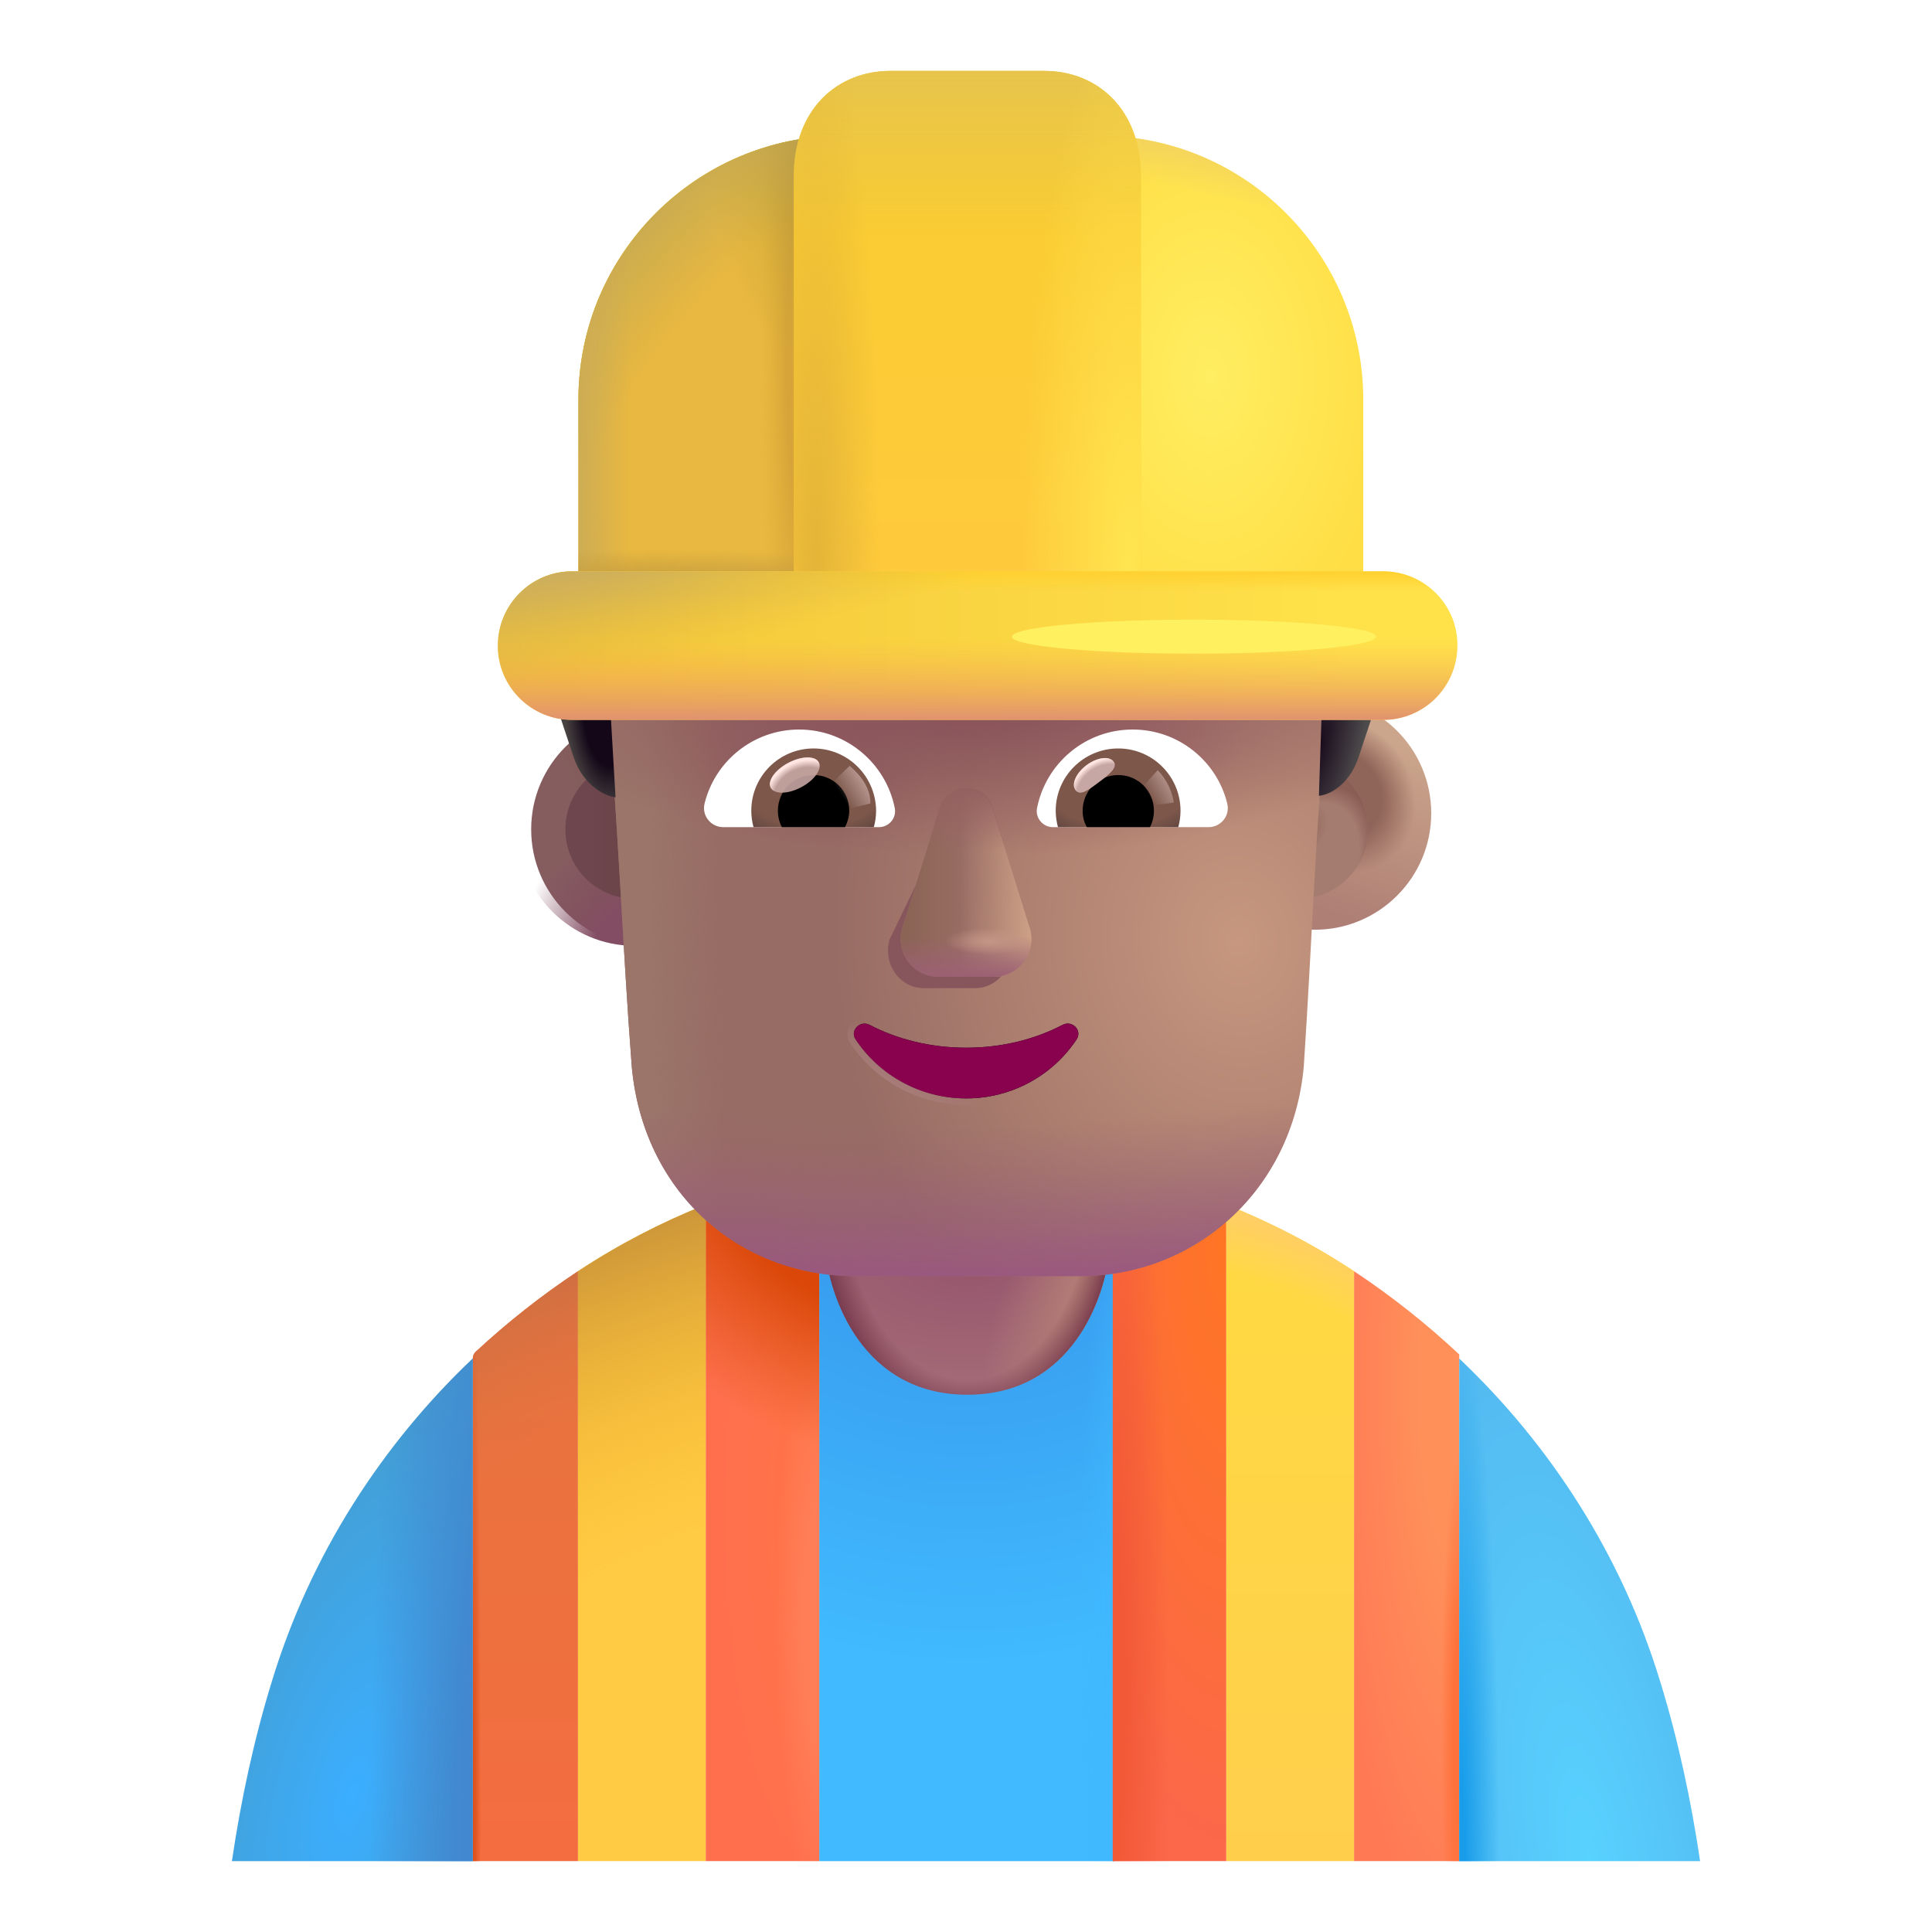 <svg viewBox="1 1 30 30" xmlns="http://www.w3.org/2000/svg">
<path d="M16.021 19.29C15.241 19.29 14.471 19.37 13.721 19.52V29.9H18.301V19.52C17.561 19.37 16.801 19.29 16.021 19.29Z" fill="url(#paint0_radial_4002_2956)"/>
<path d="M16.021 19.29C15.241 19.29 14.471 19.37 13.721 19.52V29.9H18.301V19.52C17.561 19.37 16.801 19.29 16.021 19.29Z" fill="url(#paint1_radial_4002_2956)"/>
<path d="M13.721 19.168C13.113 19.302 12.525 19.478 11.958 19.705V29.899H13.721V19.168Z" fill="url(#paint2_radial_4002_2956)"/>
<path d="M13.721 19.168C13.113 19.302 12.525 19.478 11.958 19.705V29.899H13.721V19.168Z" fill="url(#paint3_radial_4002_2956)"/>
<path d="M13.721 19.168C13.113 19.302 12.525 19.478 11.958 19.705V29.899H13.721V19.168Z" fill="url(#paint4_radial_4002_2956)"/>
<path d="M18.279 19.168C18.887 19.302 19.474 19.478 20.042 19.705V29.899H18.279V19.168Z" fill="url(#paint5_radial_4002_2956)"/>
<path d="M18.279 19.168C18.887 19.302 19.474 19.478 20.042 19.705V29.899H18.279V19.168Z" fill="url(#paint6_radial_4002_2956)"/>
<path d="M8.389 21.987C8.358 22.015 8.341 22.055 8.341 22.097V29.899H9.975V20.739C9.415 21.11 8.883 21.529 8.389 21.987Z" fill="url(#paint7_linear_4002_2956)"/>
<path d="M8.389 21.987C8.358 22.015 8.341 22.055 8.341 22.097V29.899H9.975V20.739C9.415 21.11 8.883 21.529 8.389 21.987Z" fill="url(#paint8_radial_4002_2956)"/>
<path d="M8.389 21.987C8.358 22.015 8.341 22.055 8.341 22.097V29.899H9.975V20.739C9.415 21.11 8.883 21.529 8.389 21.987Z" fill="url(#paint9_radial_4002_2956)"/>
<path d="M23.659 22.032V29.899H22.025V20.739C22.603 21.122 23.151 21.556 23.659 22.032Z" fill="url(#paint10_radial_4002_2956)"/>
<path d="M23.659 22.032V29.899H22.025V20.739C22.603 21.122 23.151 21.556 23.659 22.032Z" fill="url(#paint11_radial_4002_2956)"/>
<path d="M9.975 20.739V29.899H11.958V19.705C11.26 19.984 10.603 20.325 9.975 20.739Z" fill="#FFCA44"/>
<path d="M9.975 20.739V29.899H11.958V19.705C11.26 19.984 10.603 20.325 9.975 20.739Z" fill="url(#paint12_radial_4002_2956)"/>
<path d="M22.025 20.739V29.899H20.042V19.705C20.74 19.984 21.397 20.325 22.025 20.739Z" fill="url(#paint13_linear_4002_2956)"/>
<path d="M22.025 20.739V29.899H20.042V19.705C20.74 19.984 21.397 20.325 22.025 20.739Z" fill="url(#paint14_radial_4002_2956)"/>
<path d="M4.601 29.9C4.741 28.954 4.941 28.018 5.22 27.113C5.82 25.139 6.932 23.431 8.341 22.095V29.9H4.601Z" fill="url(#paint15_radial_4002_2956)"/>
<path d="M4.601 29.9C4.741 28.954 4.941 28.018 5.22 27.113C5.82 25.139 6.932 23.431 8.341 22.095V29.9H4.601Z" fill="url(#paint16_radial_4002_2956)"/>
<path d="M27.399 29.9C27.259 28.954 27.059 28.018 26.78 27.113C26.18 25.139 25.068 23.431 23.659 22.095V29.9H27.399Z" fill="url(#paint17_radial_4002_2956)"/>
<path d="M27.399 29.9C27.259 28.954 27.059 28.018 26.78 27.113C26.18 25.139 25.068 23.431 23.659 22.095V29.9H27.399Z" fill="url(#paint18_radial_4002_2956)"/>
<path d="M13.81 20.376C13.87 21.136 14.395 22.657 16.021 22.657C17.647 22.657 18.172 21.136 18.232 20.376H13.81Z" fill="url(#paint19_radial_4002_2956)"/>
<path d="M13.81 20.376C13.87 21.136 14.395 22.657 16.021 22.657C17.647 22.657 18.172 21.136 18.232 20.376H13.81Z" fill="url(#paint20_radial_4002_2956)"/>
<path d="M13.81 20.376C13.87 21.136 14.395 22.657 16.021 22.657C17.647 22.657 18.172 21.136 18.232 20.376H13.81Z" fill="url(#paint21_radial_4002_2956)"/>
<g filter="url(#filter0_f_4002_2956)">
<ellipse cx="19.299" cy="10.826" rx="3.435" ry="0.358" fill="#FFF060"/>
</g>
<g filter="url(#filter1_i_4002_2956)">
<circle cx="10.857" cy="13.878" r="1.809" fill="url(#paint22_radial_4002_2956)"/>
</g>
<circle cx="10.857" cy="13.878" r="1.809" fill="url(#paint23_radial_4002_2956)"/>
<g filter="url(#filter2_f_4002_2956)">
<circle cx="10.857" cy="13.878" r="1.078" fill="url(#paint24_linear_4002_2956)"/>
</g>
<g filter="url(#filter3_i_4002_2956)">
<circle cx="21.165" cy="13.878" r="1.809" fill="url(#paint25_linear_4002_2956)"/>
<circle cx="21.165" cy="13.878" r="1.809" fill="url(#paint26_radial_4002_2956)"/>
</g>
<g filter="url(#filter4_f_4002_2956)">
<circle cx="21.165" cy="13.878" r="1.078" fill="#A57C70"/>
<circle cx="21.165" cy="13.878" r="1.078" fill="url(#paint27_radial_4002_2956)"/>
<circle cx="21.165" cy="13.878" r="1.078" fill="url(#paint28_radial_4002_2956)"/>
</g>
<path d="M10.413 11.656C10.413 11.367 10.529 11.02 10.762 10.847L10.936 10.673C11.227 10.442 11.343 10.096 11.343 9.749V8.824C11.343 8.535 11.517 8.304 11.808 8.246C12.505 8.073 13.958 7.784 16.05 7.784C18.142 7.784 19.595 8.073 20.293 8.246C20.525 8.304 20.758 8.535 20.758 8.824V9.749C20.758 10.096 20.932 10.442 21.165 10.673C21.709 11.055 21.675 11.264 21.629 11.714C21.434 13.654 21.375 15.616 21.245 17.562C21.071 19.48 19.564 20.816 17.767 20.816H14.288C12.433 20.816 10.984 19.48 10.81 17.562C10.659 15.594 10.593 13.62 10.413 11.656Z" fill="url(#paint29_radial_4002_2956)"/>
<path d="M10.413 11.656C10.413 11.367 10.529 11.02 10.762 10.847L10.936 10.673C11.227 10.442 11.343 10.096 11.343 9.749V8.824C11.343 8.535 11.517 8.304 11.808 8.246C12.505 8.073 13.958 7.784 16.05 7.784C18.142 7.784 19.595 8.073 20.293 8.246C20.525 8.304 20.758 8.535 20.758 8.824V9.749C20.758 10.096 20.932 10.442 21.165 10.673C21.709 11.055 21.675 11.264 21.629 11.714C21.434 13.654 21.375 15.616 21.245 17.562C21.071 19.48 19.564 20.816 17.767 20.816H14.288C12.433 20.816 10.984 19.48 10.81 17.562C10.659 15.594 10.593 13.62 10.413 11.656Z" fill="url(#paint30_radial_4002_2956)"/>
<path d="M10.413 11.656C10.413 11.367 10.529 11.02 10.762 10.847L10.936 10.673C11.227 10.442 11.343 10.096 11.343 9.749V8.824C11.343 8.535 11.517 8.304 11.808 8.246C12.505 8.073 13.958 7.784 16.05 7.784C18.142 7.784 19.595 8.073 20.293 8.246C20.525 8.304 20.758 8.535 20.758 8.824V9.749C20.758 10.096 20.932 10.442 21.165 10.673C21.709 11.055 21.675 11.264 21.629 11.714C21.434 13.654 21.375 15.616 21.245 17.562C21.071 19.48 19.564 20.816 17.767 20.816H14.288C12.433 20.816 10.984 19.48 10.81 17.562C10.659 15.594 10.593 13.62 10.413 11.656Z" fill="url(#paint31_radial_4002_2956)"/>
<path d="M10.413 11.656C10.413 11.367 10.529 11.02 10.762 10.847L10.936 10.673C11.227 10.442 11.343 10.096 11.343 9.749V8.824C11.343 8.535 11.517 8.304 11.808 8.246C12.505 8.073 13.958 7.784 16.05 7.784C18.142 7.784 19.595 8.073 20.293 8.246C20.525 8.304 20.758 8.535 20.758 8.824V9.749C20.758 10.096 20.932 10.442 21.165 10.673C21.709 11.055 21.675 11.264 21.629 11.714C21.434 13.654 21.375 15.616 21.245 17.562C21.071 19.48 19.564 20.816 17.767 20.816H14.288C12.433 20.816 10.984 19.48 10.81 17.562C10.659 15.594 10.593 13.62 10.413 11.656Z" fill="url(#paint32_linear_4002_2956)"/>
<path d="M10.413 11.656C10.413 11.367 10.529 11.02 10.762 10.847L10.936 10.673C11.227 10.442 11.343 10.096 11.343 9.749V8.824C11.343 8.535 11.517 8.304 11.808 8.246C12.505 8.073 13.958 7.784 16.05 7.784C18.142 7.784 19.595 8.073 20.293 8.246C20.525 8.304 20.758 8.535 20.758 8.824V9.749C20.758 10.096 20.932 10.442 21.165 10.673C21.709 11.055 21.675 11.264 21.629 11.714C21.434 13.654 21.375 15.616 21.245 17.562C21.071 19.48 19.564 20.816 17.767 20.816H14.288C12.433 20.816 10.984 19.48 10.81 17.562C10.659 15.594 10.593 13.62 10.413 11.656Z" fill="url(#paint33_radial_4002_2956)"/>
<path d="M10.413 11.656C10.413 11.367 10.529 11.02 10.762 10.847L10.936 10.673C11.227 10.442 11.343 10.096 11.343 9.749V8.824C11.343 8.535 11.517 8.304 11.808 8.246C12.505 8.073 13.958 7.784 16.05 7.784C18.142 7.784 19.595 8.073 20.293 8.246C20.525 8.304 20.758 8.535 20.758 8.824V9.749C20.758 10.096 20.932 10.442 21.165 10.673C21.709 11.055 21.675 11.264 21.629 11.714C21.434 13.654 21.375 15.616 21.245 17.562C21.071 19.48 19.564 20.816 17.767 20.816H14.288C12.433 20.816 10.984 19.48 10.81 17.562C10.659 15.594 10.593 13.62 10.413 11.656Z" fill="url(#paint34_radial_4002_2956)"/>
<g filter="url(#filter5_f_4002_2956)">
<path d="M15.703 13.745L14.814 15.587C14.704 15.966 14.969 16.344 15.343 16.344H16.142C16.517 16.344 16.781 15.96 16.671 15.587L16.131 13.745C16.015 13.338 15.824 13.338 15.703 13.745Z" fill="#87565C"/>
</g>
<g filter="url(#filter6_f_4002_2956)">
<path d="M15.587 13.569L15.012 15.41C14.894 15.789 15.176 16.168 15.576 16.168H16.427C16.827 16.168 17.109 15.783 16.991 15.41L16.416 13.569C16.292 13.161 15.717 13.161 15.587 13.569Z" fill="#9A6E66"/>
<path d="M15.587 13.569L15.012 15.41C14.894 15.789 15.176 16.168 15.576 16.168H16.427C16.827 16.168 17.109 15.783 16.991 15.41L16.416 13.569C16.292 13.161 15.717 13.161 15.587 13.569Z" fill="url(#paint35_linear_4002_2956)"/>
<path d="M15.587 13.569L15.012 15.41C14.894 15.789 15.176 16.168 15.576 16.168H16.427C16.827 16.168 17.109 15.783 16.991 15.41L16.416 13.569C16.292 13.161 15.717 13.161 15.587 13.569Z" fill="url(#paint36_linear_4002_2956)"/>
<path d="M15.587 13.569L15.012 15.41C14.894 15.789 15.176 16.168 15.576 16.168H16.427C16.827 16.168 17.109 15.783 16.991 15.41L16.416 13.569C16.292 13.161 15.717 13.161 15.587 13.569Z" fill="url(#paint37_linear_4002_2956)"/>
<path d="M15.587 13.569L15.012 15.41C14.894 15.789 15.176 16.168 15.576 16.168H16.427C16.827 16.168 17.109 15.783 16.991 15.41L16.416 13.569C16.292 13.161 15.717 13.161 15.587 13.569Z" fill="url(#paint38_radial_4002_2956)"/>
</g>
<g filter="url(#filter7_f_4002_2956)">
<path d="M15.587 13.539L15.012 15.38C14.894 15.759 15.176 16.138 15.576 16.138H16.427C16.827 16.138 17.109 15.753 16.991 15.38L16.416 13.539C16.292 13.131 15.717 13.131 15.587 13.539Z" fill="url(#paint39_linear_4002_2956)"/>
</g>
<g filter="url(#filter8_f_4002_2956)">
<path d="M16.002 17.269C15.452 17.269 14.935 17.14 14.501 16.913C14.352 16.838 14.193 17.005 14.286 17.14C14.649 17.689 15.281 18.056 16.002 18.056C16.722 18.056 17.354 17.689 17.717 17.14C17.81 17 17.651 16.838 17.502 16.913C17.068 17.14 16.557 17.269 16.002 17.269Z" stroke="url(#paint40_linear_4002_2956)" stroke-width="0.2"/>
</g>
<path d="M16.002 17.269C15.452 17.269 14.935 17.14 14.501 16.913C14.352 16.838 14.193 17.005 14.286 17.14C14.649 17.689 15.281 18.056 16.002 18.056C16.722 18.056 17.354 17.689 17.717 17.14C17.81 17 17.651 16.838 17.502 16.913C17.068 17.14 16.557 17.269 16.002 17.269Z" fill="#88024E"/>
<path d="M18.588 12.328C19.296 12.328 19.894 12.815 20.056 13.475C20.105 13.664 19.959 13.844 19.766 13.844H17.349C17.196 13.844 17.073 13.703 17.103 13.549C17.239 12.855 17.85 12.328 18.588 12.328Z" fill="white"/>
<path d="M18.364 12.622C18.9 12.622 19.331 13.057 19.331 13.589C19.331 13.677 19.318 13.764 19.296 13.844H17.428C17.406 13.76 17.393 13.677 17.393 13.589C17.393 13.057 17.828 12.622 18.364 12.622Z" fill="url(#paint41_radial_4002_2956)"/>
<path d="M17.811 13.589C17.811 13.281 18.057 13.035 18.364 13.035C18.672 13.035 18.918 13.281 18.918 13.589C18.918 13.681 18.896 13.769 18.857 13.844H17.877C17.833 13.769 17.811 13.681 17.811 13.589Z" fill="black"/>
<g filter="url(#filter9_f_4002_2956)">
<path d="M18.293 12.827C18.362 12.919 18.218 13.031 18.054 13.153C17.891 13.276 17.769 13.362 17.701 13.27C17.632 13.178 17.708 13.004 17.872 12.881C18.036 12.759 18.224 12.735 18.293 12.827Z" fill="#C7A7A3"/>
<path d="M18.293 12.827C18.362 12.919 18.218 13.031 18.054 13.153C17.891 13.276 17.769 13.362 17.701 13.27C17.632 13.178 17.708 13.004 17.872 12.881C18.036 12.759 18.224 12.735 18.293 12.827Z" fill="url(#paint42_radial_4002_2956)"/>
</g>
<g filter="url(#filter10_f_4002_2956)">
<path d="M19.226 13.462C19.19 13.212 19.044 13.023 18.975 12.96L18.693 13.269L18.82 13.517L19.226 13.462Z" fill="url(#paint43_linear_4002_2956)"/>
</g>
<path d="M13.409 12.328C12.701 12.328 12.104 12.815 11.941 13.475C11.893 13.664 12.038 13.844 12.231 13.844H14.648C14.802 13.844 14.925 13.703 14.894 13.549C14.758 12.855 14.143 12.328 13.409 12.328Z" fill="white"/>
<path d="M13.633 12.622C13.097 12.622 12.666 13.057 12.666 13.589C12.666 13.677 12.679 13.765 12.701 13.844H14.569C14.591 13.76 14.604 13.677 14.604 13.589C14.6 13.057 14.169 12.622 13.633 12.622Z" fill="url(#paint44_radial_4002_2956)"/>
<path d="M14.187 13.589C14.187 13.281 13.941 13.035 13.633 13.035C13.325 13.035 13.079 13.281 13.079 13.589C13.079 13.681 13.101 13.769 13.141 13.844H14.121C14.16 13.769 14.187 13.681 14.187 13.589Z" fill="black"/>
<g filter="url(#filter11_f_4002_2956)">
<path d="M14.516 13.475C14.516 13.163 14.262 12.954 14.193 12.892L13.881 13.194L14.073 13.585L14.516 13.475Z" fill="url(#paint45_linear_4002_2956)"/>
</g>
<g filter="url(#filter12_f_4002_2956)">
<ellipse cx="13.341" cy="13.035" rx="0.422" ry="0.214" transform="rotate(-27.914 13.341 13.035)" fill="#C7A7A3" fill-opacity="0.9"/>
<ellipse cx="13.341" cy="13.035" rx="0.422" ry="0.214" transform="rotate(-27.914 13.341 13.035)" fill="url(#paint46_radial_4002_2956)"/>
</g>
<path d="M10.558 13.38L10.48 12.048L9.636 11.931C9.662 12.015 9.753 12.299 9.906 12.755C10.059 13.211 10.416 13.37 10.558 13.38Z" fill="url(#paint47_radial_4002_2956)"/>
<path d="M21.48 13.356L21.523 12.048L22.367 11.931C22.341 12.015 22.25 12.299 22.097 12.755C21.944 13.211 21.622 13.346 21.48 13.356Z" fill="url(#paint48_radial_4002_2956)"/>
<path d="M9.982 7.208C9.982 4.944 11.818 3.108 14.082 3.108H18.07C20.334 3.108 22.169 4.944 22.169 7.208V9.89H9.982V7.208Z" fill="url(#paint49_radial_4002_2956)"/>
<path d="M9.982 7.208C9.982 4.944 11.818 3.108 14.082 3.108H18.07C20.334 3.108 22.169 4.944 22.169 7.208V9.89H9.982V7.208Z" fill="url(#paint50_radial_4002_2956)"/>
<path d="M9.982 7.208C9.982 4.944 11.818 3.108 14.082 3.108H18.07C20.334 3.108 22.169 4.944 22.169 7.208V9.89H9.982V7.208Z" fill="url(#paint51_radial_4002_2956)"/>
<path d="M9.982 7.208C9.982 4.944 11.818 3.108 14.082 3.108H18.07C20.334 3.108 22.169 4.944 22.169 7.208V9.89H9.982V7.208Z" fill="url(#paint52_radial_4002_2956)"/>
<path d="M9.982 7.208C9.982 4.944 11.818 3.108 14.082 3.108H18.07C20.334 3.108 22.169 4.944 22.169 7.208V9.89H9.982V7.208Z" fill="url(#paint53_radial_4002_2956)"/>
<path d="M9.982 7.208C9.982 4.944 11.818 3.108 14.082 3.108H18.07C20.334 3.108 22.169 4.944 22.169 7.208V9.89H9.982V7.208Z" fill="url(#paint54_radial_4002_2956)"/>
<path d="M9.982 7.208C9.982 4.944 11.818 3.108 14.082 3.108H18.07C20.334 3.108 22.169 4.944 22.169 7.208V9.89H9.982V7.208Z" fill="url(#paint55_linear_4002_2956)"/>
<path d="M9.982 7.208C9.982 4.944 11.818 3.108 14.082 3.108H18.07C20.334 3.108 22.169 4.944 22.169 7.208V9.89H9.982V7.208Z" fill="url(#paint56_radial_4002_2956)"/>
<g filter="url(#filter13_ii_4002_2956)">
<path d="M14.826 2.101H17.216C18.045 2.101 18.716 2.703 18.716 3.733V10.528H13.326V3.733C13.326 2.703 13.997 2.101 14.826 2.101Z" fill="url(#paint57_linear_4002_2956)"/>
<path d="M14.826 2.101H17.216C18.045 2.101 18.716 2.703 18.716 3.733V10.528H13.326V3.733C13.326 2.703 13.997 2.101 14.826 2.101Z" fill="url(#paint58_linear_4002_2956)"/>
<path d="M14.826 2.101H17.216C18.045 2.101 18.716 2.703 18.716 3.733V10.528H13.326V3.733C13.326 2.703 13.997 2.101 14.826 2.101Z" fill="url(#paint59_radial_4002_2956)"/>
<path d="M14.826 2.101H17.216C18.045 2.101 18.716 2.703 18.716 3.733V10.528H13.326V3.733C13.326 2.703 13.997 2.101 14.826 2.101Z" fill="url(#paint60_radial_4002_2956)"/>
</g>
<path d="M22.477 9.872H9.883C9.242 9.872 8.73 10.393 8.73 11.025C8.73 11.667 9.251 12.178 9.883 12.178H22.477C23.119 12.178 23.63 11.658 23.63 11.025C23.639 10.393 23.119 9.872 22.477 9.872Z" fill="url(#paint61_linear_4002_2956)"/>
<path d="M22.477 9.872H9.883C9.242 9.872 8.73 10.393 8.73 11.025C8.73 11.667 9.251 12.178 9.883 12.178H22.477C23.119 12.178 23.63 11.658 23.63 11.025C23.639 10.393 23.119 9.872 22.477 9.872Z" fill="url(#paint62_linear_4002_2956)"/>
<path d="M22.477 9.872H9.883C9.242 9.872 8.73 10.393 8.73 11.025C8.73 11.667 9.251 12.178 9.883 12.178H22.477C23.119 12.178 23.63 11.658 23.63 11.025C23.639 10.393 23.119 9.872 22.477 9.872Z" fill="url(#paint63_linear_4002_2956)"/>
<path d="M22.477 9.872H9.883C9.242 9.872 8.73 10.393 8.73 11.025C8.73 11.667 9.251 12.178 9.883 12.178H22.477C23.119 12.178 23.63 11.658 23.63 11.025C23.639 10.393 23.119 9.872 22.477 9.872Z" fill="url(#paint64_radial_4002_2956)"/>
<g filter="url(#filter14_f_4002_2956)">
<ellipse cx="19.54" cy="10.886" rx="2.827" ry="0.264" fill="#FFF060"/>
</g>
<defs>
<filter id="filter0_f_4002_2956" x="15.115" y="9.718" width="8.369" height="2.215" filterUnits="userSpaceOnUse" color-interpolation-filters="sRGB">
<feFlood flood-opacity="0" result="BackgroundImageFix"/>
<feBlend mode="normal" in="SourceGraphic" in2="BackgroundImageFix" result="shape"/>
<feGaussianBlur stdDeviation="0.375" result="effect1_foregroundBlur_4002_2956"/>
</filter>
<filter id="filter1_i_4002_2956" x="9.049" y="12.069" width="3.818" height="3.618" filterUnits="userSpaceOnUse" color-interpolation-filters="sRGB">
<feFlood flood-opacity="0" result="BackgroundImageFix"/>
<feBlend mode="normal" in="SourceGraphic" in2="BackgroundImageFix" result="shape"/>
<feColorMatrix in="SourceAlpha" type="matrix" values="0 0 0 0 0 0 0 0 0 0 0 0 0 0 0 0 0 0 127 0" result="hardAlpha"/>
<feOffset dx="0.2"/>
<feGaussianBlur stdDeviation="0.15"/>
<feComposite in2="hardAlpha" operator="arithmetic" k2="-1" k3="1"/>
<feColorMatrix type="matrix" values="0 0 0 0 0.62 0 0 0 0 0.471 0 0 0 0 0.408 0 0 0 1 0"/>
<feBlend mode="normal" in2="shape" result="effect1_innerShadow_4002_2956"/>
</filter>
<filter id="filter2_f_4002_2956" x="9.279" y="12.3" width="3.156" height="3.156" filterUnits="userSpaceOnUse" color-interpolation-filters="sRGB">
<feFlood flood-opacity="0" result="BackgroundImageFix"/>
<feBlend mode="normal" in="SourceGraphic" in2="BackgroundImageFix" result="shape"/>
<feGaussianBlur stdDeviation="0.25" result="effect1_foregroundBlur_4002_2956"/>
</filter>
<filter id="filter3_i_4002_2956" x="19.356" y="11.819" width="3.868" height="3.868" filterUnits="userSpaceOnUse" color-interpolation-filters="sRGB">
<feFlood flood-opacity="0" result="BackgroundImageFix"/>
<feBlend mode="normal" in="SourceGraphic" in2="BackgroundImageFix" result="shape"/>
<feColorMatrix in="SourceAlpha" type="matrix" values="0 0 0 0 0 0 0 0 0 0 0 0 0 0 0 0 0 0 127 0" result="hardAlpha"/>
<feOffset dx="0.25" dy="-0.25"/>
<feGaussianBlur stdDeviation="0.25"/>
<feComposite in2="hardAlpha" operator="arithmetic" k2="-1" k3="1"/>
<feColorMatrix type="matrix" values="0 0 0 0 0.584 0 0 0 0 0.369 0 0 0 0 0.471 0 0 0 1 0"/>
<feBlend mode="normal" in2="shape" result="effect1_innerShadow_4002_2956"/>
</filter>
<filter id="filter4_f_4002_2956" x="19.587" y="12.3" width="3.156" height="3.156" filterUnits="userSpaceOnUse" color-interpolation-filters="sRGB">
<feFlood flood-opacity="0" result="BackgroundImageFix"/>
<feBlend mode="normal" in="SourceGraphic" in2="BackgroundImageFix" result="shape"/>
<feGaussianBlur stdDeviation="0.25" result="effect1_foregroundBlur_4002_2956"/>
</filter>
<filter id="filter5_f_4002_2956" x="14.039" y="12.69" width="3.407" height="4.405" filterUnits="userSpaceOnUse" color-interpolation-filters="sRGB">
<feFlood flood-opacity="0" result="BackgroundImageFix"/>
<feBlend mode="normal" in="SourceGraphic" in2="BackgroundImageFix" result="shape"/>
<feGaussianBlur stdDeviation="0.375" result="effect1_foregroundBlur_4002_2956"/>
</filter>
<filter id="filter6_f_4002_2956" x="14.735" y="13.013" width="2.533" height="3.405" filterUnits="userSpaceOnUse" color-interpolation-filters="sRGB">
<feFlood flood-opacity="0" result="BackgroundImageFix"/>
<feBlend mode="normal" in="SourceGraphic" in2="BackgroundImageFix" result="shape"/>
<feGaussianBlur stdDeviation="0.125" result="effect1_foregroundBlur_4002_2956"/>
</filter>
<filter id="filter7_f_4002_2956" x="14.735" y="12.983" width="2.533" height="3.405" filterUnits="userSpaceOnUse" color-interpolation-filters="sRGB">
<feFlood flood-opacity="0" result="BackgroundImageFix"/>
<feBlend mode="normal" in="SourceGraphic" in2="BackgroundImageFix" result="shape"/>
<feGaussianBlur stdDeviation="0.125" result="effect1_foregroundBlur_4002_2956"/>
</filter>
<filter id="filter8_f_4002_2956" x="14.058" y="16.694" width="3.886" height="1.562" filterUnits="userSpaceOnUse" color-interpolation-filters="sRGB">
<feFlood flood-opacity="0" result="BackgroundImageFix"/>
<feBlend mode="normal" in="SourceGraphic" in2="BackgroundImageFix" result="shape"/>
<feGaussianBlur stdDeviation="0.05" result="effect1_foregroundBlur_4002_2956"/>
</filter>
<filter id="filter9_f_4002_2956" x="17.575" y="12.671" width="0.836" height="0.738" filterUnits="userSpaceOnUse" color-interpolation-filters="sRGB">
<feFlood flood-opacity="0" result="BackgroundImageFix"/>
<feBlend mode="normal" in="SourceGraphic" in2="BackgroundImageFix" result="shape"/>
<feGaussianBlur stdDeviation="0.05" result="effect1_foregroundBlur_4002_2956"/>
</filter>
<filter id="filter10_f_4002_2956" x="18.493" y="12.76" width="0.932" height="0.956" filterUnits="userSpaceOnUse" color-interpolation-filters="sRGB">
<feFlood flood-opacity="0" result="BackgroundImageFix"/>
<feBlend mode="normal" in="SourceGraphic" in2="BackgroundImageFix" result="shape"/>
<feGaussianBlur stdDeviation="0.1" result="effect1_foregroundBlur_4002_2956"/>
</filter>
<filter id="filter11_f_4002_2956" x="13.681" y="12.692" width="1.035" height="1.093" filterUnits="userSpaceOnUse" color-interpolation-filters="sRGB">
<feFlood flood-opacity="0" result="BackgroundImageFix"/>
<feBlend mode="normal" in="SourceGraphic" in2="BackgroundImageFix" result="shape"/>
<feGaussianBlur stdDeviation="0.1" result="effect1_foregroundBlur_4002_2956"/>
</filter>
<filter id="filter12_f_4002_2956" x="12.855" y="12.662" width="0.972" height="0.747" filterUnits="userSpaceOnUse" color-interpolation-filters="sRGB">
<feFlood flood-opacity="0" result="BackgroundImageFix"/>
<feBlend mode="normal" in="SourceGraphic" in2="BackgroundImageFix" result="shape"/>
<feGaussianBlur stdDeviation="0.05" result="effect1_foregroundBlur_4002_2956"/>
</filter>
<filter id="filter13_ii_4002_2956" x="13.126" y="2.101" width="5.791" height="8.428" filterUnits="userSpaceOnUse" color-interpolation-filters="sRGB">
<feFlood flood-opacity="0" result="BackgroundImageFix"/>
<feBlend mode="normal" in="SourceGraphic" in2="BackgroundImageFix" result="shape"/>
<feColorMatrix in="SourceAlpha" type="matrix" values="0 0 0 0 0 0 0 0 0 0 0 0 0 0 0 0 0 0 127 0" result="hardAlpha"/>
<feOffset dx="0.2"/>
<feGaussianBlur stdDeviation="0.3"/>
<feComposite in2="hardAlpha" operator="arithmetic" k2="-1" k3="1"/>
<feColorMatrix type="matrix" values="0 0 0 0 0.769 0 0 0 0 0.659 0 0 0 0 0.322 0 0 0 1 0"/>
<feBlend mode="normal" in2="shape" result="effect1_innerShadow_4002_2956"/>
<feColorMatrix in="SourceAlpha" type="matrix" values="0 0 0 0 0 0 0 0 0 0 0 0 0 0 0 0 0 0 127 0" result="hardAlpha"/>
<feOffset dx="-0.2"/>
<feGaussianBlur stdDeviation="0.3"/>
<feComposite in2="hardAlpha" operator="arithmetic" k2="-1" k3="1"/>
<feColorMatrix type="matrix" values="0 0 0 0 1 0 0 0 0 0.925 0 0 0 0 0.373 0 0 0 1 0"/>
<feBlend mode="normal" in2="effect1_innerShadow_4002_2956" result="effect2_innerShadow_4002_2956"/>
</filter>
<filter id="filter14_f_4002_2956" x="15.713" y="9.622" width="7.654" height="2.528" filterUnits="userSpaceOnUse" color-interpolation-filters="sRGB">
<feFlood flood-opacity="0" result="BackgroundImageFix"/>
<feBlend mode="normal" in="SourceGraphic" in2="BackgroundImageFix" result="shape"/>
<feGaussianBlur stdDeviation="0.5" result="effect1_foregroundBlur_4002_2956"/>
</filter>
<radialGradient id="paint0_radial_4002_2956" cx="0" cy="0" r="1" gradientUnits="userSpaceOnUse" gradientTransform="translate(16.011 16.611) rotate(90) scale(10.25 8.822)">
<stop stop-color="#3086E2"/>
<stop offset="1" stop-color="#41BAFF"/>
</radialGradient>
<radialGradient id="paint1_radial_4002_2956" cx="0" cy="0" r="1" gradientUnits="userSpaceOnUse" gradientTransform="translate(18.677 26.142) rotate(180) scale(0.905 8.831)">
<stop stop-color="#3FB7FF"/>
<stop offset="1" stop-color="#3FB7FF" stop-opacity="0"/>
</radialGradient>
<radialGradient id="paint2_radial_4002_2956" cx="0" cy="0" r="1" gradientUnits="userSpaceOnUse" gradientTransform="translate(13.721 24.533) rotate(90) scale(5.914 1.617)">
<stop stop-color="#FF7446"/>
<stop offset="1" stop-color="#FF6F4E"/>
</radialGradient>
<radialGradient id="paint3_radial_4002_2956" cx="0" cy="0" r="1" gradientUnits="userSpaceOnUse" gradientTransform="translate(13.721 26.201) rotate(90) scale(4.558 0.701)">
<stop offset="0.35" stop-color="#FF7E58"/>
<stop offset="1" stop-color="#FF7E58" stop-opacity="0"/>
</radialGradient>
<radialGradient id="paint4_radial_4002_2956" cx="0" cy="0" r="1" gradientUnits="userSpaceOnUse" gradientTransform="translate(14.208 20.006) rotate(116.713) scale(3.38 5.522)">
<stop offset="0.343" stop-color="#DA4708"/>
<stop offset="1" stop-color="#DC5314" stop-opacity="0"/>
</radialGradient>
<radialGradient id="paint5_radial_4002_2956" cx="0" cy="0" r="1" gradientUnits="userSpaceOnUse" gradientTransform="translate(20.042 20.235) rotate(90) scale(9.438 2.834)">
<stop stop-color="#FF7523"/>
<stop offset="1" stop-color="#FB684A"/>
</radialGradient>
<radialGradient id="paint6_radial_4002_2956" cx="0" cy="0" r="1" gradientUnits="userSpaceOnUse" gradientTransform="translate(18.279 27.354) scale(0.882 11.047)">
<stop offset="0.214" stop-color="#F25937"/>
<stop offset="1" stop-color="#F25937" stop-opacity="0"/>
</radialGradient>
<linearGradient id="paint7_linear_4002_2956" x1="9.158" y1="21.169" x2="9.158" y2="29.899" gradientUnits="userSpaceOnUse">
<stop stop-color="#E6743E"/>
<stop offset="1" stop-color="#F46D40"/>
</linearGradient>
<radialGradient id="paint8_radial_4002_2956" cx="0" cy="0" r="1" gradientUnits="userSpaceOnUse" gradientTransform="translate(12.416 28.855) rotate(-112.642) scale(9.162 10.452)">
<stop offset="0.684" stop-color="#E07241" stop-opacity="0"/>
<stop offset="0.951" stop-color="#CC6E42"/>
</radialGradient>
<radialGradient id="paint9_radial_4002_2956" cx="0" cy="0" r="1" gradientUnits="userSpaceOnUse" gradientTransform="translate(8.341 29.899) scale(0.131 9.007)">
<stop offset="0.245" stop-color="#DE521D"/>
<stop offset="1" stop-color="#DE521D" stop-opacity="0"/>
</radialGradient>
<radialGradient id="paint10_radial_4002_2956" cx="0" cy="0" r="1" gradientUnits="userSpaceOnUse" gradientTransform="translate(23.659 22.513) rotate(90) scale(8.783 2.01)">
<stop offset="0.309" stop-color="#FF905A"/>
<stop offset="1" stop-color="#FF7955"/>
</radialGradient>
<radialGradient id="paint11_radial_4002_2956" cx="0" cy="0" r="1" gradientUnits="userSpaceOnUse" gradientTransform="translate(23.659 27.907) rotate(90) scale(4.375 0.279)">
<stop offset="0.325" stop-color="#FE713A"/>
<stop offset="1" stop-color="#FE713A" stop-opacity="0"/>
</radialGradient>
<radialGradient id="paint12_radial_4002_2956" cx="0" cy="0" r="1" gradientUnits="userSpaceOnUse" gradientTransform="translate(14.588 30.793) rotate(-108.091) scale(11.665 18.669)">
<stop offset="0.566" stop-color="#FDBF28" stop-opacity="0"/>
<stop offset="0.971" stop-color="#CD963A"/>
</radialGradient>
<linearGradient id="paint13_linear_4002_2956" x1="21.034" y1="19.705" x2="21.034" y2="29.899" gradientUnits="userSpaceOnUse">
<stop stop-color="#FFDA42"/>
<stop offset="1" stop-color="#FFCF4C"/>
</linearGradient>
<radialGradient id="paint14_radial_4002_2956" cx="0" cy="0" r="1" gradientUnits="userSpaceOnUse" gradientTransform="translate(19.24 25.329) rotate(-71.03) scale(5.518 8.523)">
<stop offset="0.834" stop-color="#FFCE64" stop-opacity="0"/>
<stop offset="0.998" stop-color="#FFCE64"/>
</radialGradient>
<radialGradient id="paint15_radial_4002_2956" cx="0" cy="0" r="1" gradientUnits="userSpaceOnUse" gradientTransform="translate(6.471 28.861) rotate(-75.655) scale(7.548 3.04)">
<stop stop-color="#3BAEFF"/>
<stop offset="1" stop-color="#469BC8"/>
</radialGradient>
<radialGradient id="paint16_radial_4002_2956" cx="0" cy="0" r="1" gradientUnits="userSpaceOnUse" gradientTransform="translate(9.022 29.673) rotate(180) scale(2.281 15.373)">
<stop offset="0.385" stop-color="#4188D0"/>
<stop offset="1" stop-color="#4188D0" stop-opacity="0"/>
</radialGradient>
<radialGradient id="paint17_radial_4002_2956" cx="0" cy="0" r="1" gradientUnits="userSpaceOnUse" gradientTransform="translate(25.677 29.9) rotate(-99.81) scale(8.253 2.517)">
<stop stop-color="#58D2FF"/>
<stop offset="1" stop-color="#54B9F0"/>
</radialGradient>
<radialGradient id="paint18_radial_4002_2956" cx="0" cy="0" r="1" gradientUnits="userSpaceOnUse" gradientTransform="translate(23.659 29.9) rotate(-90) scale(8.324 0.625)">
<stop offset="0.154" stop-color="#199DEA"/>
<stop offset="1" stop-color="#199DEA" stop-opacity="0"/>
</radialGradient>
<radialGradient id="paint19_radial_4002_2956" cx="0" cy="0" r="1" gradientUnits="userSpaceOnUse" gradientTransform="translate(16.021 20.657) rotate(90) scale(2 3.968)">
<stop offset="0.133" stop-color="#98596F"/>
<stop offset="0.88" stop-color="#A36976"/>
</radialGradient>
<radialGradient id="paint20_radial_4002_2956" cx="0" cy="0" r="1" gradientUnits="userSpaceOnUse" gradientTransform="translate(18.396 20.845) rotate(125.503) scale(3.013 1.495)">
<stop offset="0.239" stop-color="#B78276"/>
<stop offset="1" stop-color="#B78276" stop-opacity="0"/>
</radialGradient>
<radialGradient id="paint21_radial_4002_2956" cx="0" cy="0" r="1" gradientUnits="userSpaceOnUse" gradientTransform="translate(16.021 19.428) rotate(90) scale(3.669 2.347)">
<stop offset="0.816" stop-color="#75384B" stop-opacity="0"/>
<stop offset="1" stop-color="#75384B"/>
</radialGradient>
<radialGradient id="paint22_radial_4002_2956" cx="0" cy="0" r="1" gradientUnits="userSpaceOnUse" gradientTransform="translate(9.049 13.878) scale(1.901 3.327)">
<stop offset="0.351" stop-color="#865D5F"/>
<stop offset="1" stop-color="#76594A"/>
</radialGradient>
<radialGradient id="paint23_radial_4002_2956" cx="0" cy="0" r="1" gradientUnits="userSpaceOnUse" gradientTransform="translate(10.857 15.686) rotate(-124.98) scale(1.795)">
<stop offset="0.34" stop-color="#834E63"/>
<stop offset="1" stop-color="#834E63" stop-opacity="0"/>
</radialGradient>
<linearGradient id="paint24_linear_4002_2956" x1="10.857" y1="14.18" x2="10.163" y2="14.18" gradientUnits="userSpaceOnUse">
<stop stop-color="#694448"/>
<stop offset="1" stop-color="#6E464D"/>
</linearGradient>
<linearGradient id="paint25_linear_4002_2956" x1="22.342" y1="12.695" x2="21.455" y2="15.443" gradientUnits="userSpaceOnUse">
<stop stop-color="#CCA68C"/>
<stop offset="1" stop-color="#AE7F75"/>
</linearGradient>
<radialGradient id="paint26_radial_4002_2956" cx="0" cy="0" r="1" gradientUnits="userSpaceOnUse" gradientTransform="translate(21.568 13.591) rotate(-36.06) scale(1.108 1.265)">
<stop offset="0.543" stop-color="#8F6459"/>
<stop offset="1" stop-color="#8F6459" stop-opacity="0"/>
</radialGradient>
<radialGradient id="paint27_radial_4002_2956" cx="0" cy="0" r="1" gradientUnits="userSpaceOnUse" gradientTransform="translate(21.12 14.768) rotate(-61.468) scale(1.863 1.09)">
<stop offset="0.755" stop-color="#8A5D55" stop-opacity="0"/>
<stop offset="0.916" stop-color="#8A5D55"/>
</radialGradient>
<radialGradient id="paint28_radial_4002_2956" cx="0" cy="0" r="1" gradientUnits="userSpaceOnUse" gradientTransform="translate(21.165 13.878) rotate(44.708) scale(0.395 0.51)">
<stop stop-color="#895F52"/>
<stop offset="1" stop-color="#895F52" stop-opacity="0"/>
</radialGradient>
<radialGradient id="paint29_radial_4002_2956" cx="0" cy="0" r="1" gradientUnits="userSpaceOnUse" gradientTransform="translate(20.233 15.614) rotate(173.44) scale(6.291 7.495)">
<stop stop-color="#C7977F"/>
<stop offset="1" stop-color="#976C64"/>
</radialGradient>
<radialGradient id="paint30_radial_4002_2956" cx="0" cy="0" r="1" gradientUnits="userSpaceOnUse" gradientTransform="translate(18.543 12.501) rotate(-90) scale(1.416 1.743)">
<stop stop-color="#AB7773"/>
<stop offset="1" stop-color="#AB7773" stop-opacity="0"/>
</radialGradient>
<radialGradient id="paint31_radial_4002_2956" cx="0" cy="0" r="1" gradientUnits="userSpaceOnUse" gradientTransform="translate(13.605 12.646) rotate(-90) scale(1.489 1.851)">
<stop stop-color="#8F5D65"/>
<stop offset="1" stop-color="#8F5D65" stop-opacity="0"/>
</radialGradient>
<linearGradient id="paint32_linear_4002_2956" x1="10.796" y1="17.176" x2="12.194" y2="17.148" gradientUnits="userSpaceOnUse">
<stop offset="0.229" stop-color="#9B7569"/>
<stop offset="1" stop-color="#9B7569" stop-opacity="0"/>
</linearGradient>
<radialGradient id="paint33_radial_4002_2956" cx="0" cy="0" r="1" gradientUnits="userSpaceOnUse" gradientTransform="translate(15.863 12.216) rotate(90) scale(8.991 20.628)">
<stop offset="0.694" stop-color="#9B6275" stop-opacity="0"/>
<stop offset="0.99" stop-color="#995383"/>
</radialGradient>
<radialGradient id="paint34_radial_4002_2956" cx="0" cy="0" r="1" gradientUnits="userSpaceOnUse" gradientTransform="translate(16.033 11.864) rotate(90) scale(2.437 7.112)">
<stop offset="0.154" stop-color="#8B555B"/>
<stop offset="1" stop-color="#8B555B" stop-opacity="0"/>
</radialGradient>
<linearGradient id="paint35_linear_4002_2956" x1="15.065" y1="15.014" x2="16.082" y2="15.014" gradientUnits="userSpaceOnUse">
<stop stop-color="#8B6455"/>
<stop offset="1" stop-color="#8B6455" stop-opacity="0"/>
</linearGradient>
<linearGradient id="paint36_linear_4002_2956" x1="17.018" y1="15.363" x2="15.907" y2="15.348" gradientUnits="userSpaceOnUse">
<stop stop-color="#CDA186"/>
<stop offset="1" stop-color="#CDA186" stop-opacity="0"/>
</linearGradient>
<linearGradient id="paint37_linear_4002_2956" x1="16.212" y1="16.168" x2="16.212" y2="15.547" gradientUnits="userSpaceOnUse">
<stop stop-color="#9C6073"/>
<stop offset="1" stop-color="#9C6073" stop-opacity="0"/>
</linearGradient>
<radialGradient id="paint38_radial_4002_2956" cx="0" cy="0" r="1" gradientUnits="userSpaceOnUse" gradientTransform="translate(16.356 15.618) rotate(90) scale(0.213 0.685)">
<stop stop-color="#C39787"/>
<stop offset="1" stop-color="#C39787" stop-opacity="0"/>
</radialGradient>
<linearGradient id="paint39_linear_4002_2956" x1="16.002" y1="13.233" x2="16.002" y2="14.201" gradientUnits="userSpaceOnUse">
<stop stop-color="#946161"/>
<stop offset="1" stop-color="#946161" stop-opacity="0"/>
</linearGradient>
<linearGradient id="paint40_linear_4002_2956" x1="14.878" y1="17.918" x2="15.349" y2="17.173" gradientUnits="userSpaceOnUse">
<stop stop-color="#A87D7B"/>
<stop offset="0.663" stop-color="#A87D7B" stop-opacity="0"/>
</linearGradient>
<radialGradient id="paint41_radial_4002_2956" cx="0" cy="0" r="1" gradientUnits="userSpaceOnUse" gradientTransform="translate(18.362 13.139) rotate(90) scale(0.879 1.398)">
<stop offset="0.802" stop-color="#7D574A"/>
<stop offset="1" stop-color="#694B43"/>
<stop offset="1" stop-color="#804D49"/>
<stop offset="1" stop-color="#664944"/>
</radialGradient>
<radialGradient id="paint42_radial_4002_2956" cx="0" cy="0" r="1" gradientUnits="userSpaceOnUse" gradientTransform="translate(18.115 13.23) rotate(-127.812) scale(0.41 0.564)">
<stop offset="0.766" stop-color="#FFE6E2" stop-opacity="0"/>
<stop offset="0.966" stop-color="#FFE6E2"/>
</radialGradient>
<linearGradient id="paint43_linear_4002_2956" x1="19.205" y1="13.197" x2="18.865" y2="13.407" gradientUnits="userSpaceOnUse">
<stop stop-color="#B4948D"/>
<stop offset="1" stop-color="#B4948D" stop-opacity="0"/>
</linearGradient>
<radialGradient id="paint44_radial_4002_2956" cx="0" cy="0" r="1" gradientUnits="userSpaceOnUse" gradientTransform="translate(13.635 13.139) rotate(90) scale(0.879 1.398)">
<stop offset="0.802" stop-color="#7D574A"/>
<stop offset="1" stop-color="#694B43"/>
<stop offset="1" stop-color="#804D49"/>
<stop offset="1" stop-color="#664944"/>
</radialGradient>
<linearGradient id="paint45_linear_4002_2956" x1="14.441" y1="13.197" x2="14.101" y2="13.407" gradientUnits="userSpaceOnUse">
<stop stop-color="#B4948D"/>
<stop offset="1" stop-color="#B4948D" stop-opacity="0"/>
</linearGradient>
<radialGradient id="paint46_radial_4002_2956" cx="0" cy="0" r="1" gradientUnits="userSpaceOnUse" gradientTransform="translate(13.325 13.376) rotate(-90.897) scale(0.535 0.643)">
<stop offset="0.766" stop-color="#FFE6E2" stop-opacity="0"/>
<stop offset="0.966" stop-color="#FFE6E2"/>
</radialGradient>
<radialGradient id="paint47_radial_4002_2956" cx="0" cy="0" r="1" gradientUnits="userSpaceOnUse" gradientTransform="translate(10.379 12.141) rotate(83.54) scale(1.448 0.605)">
<stop offset="0.515" stop-color="#130718"/>
<stop offset="1" stop-color="#474241"/>
</radialGradient>
<radialGradient id="paint48_radial_4002_2956" cx="0" cy="0" r="1" gradientUnits="userSpaceOnUse" gradientTransform="translate(21.48 12.575) rotate(13.213) scale(0.703 2.38)">
<stop stop-color="#190A1C"/>
<stop offset="0.933" stop-color="#4D4B4C"/>
</radialGradient>
<radialGradient id="paint49_radial_4002_2956" cx="0" cy="0" r="1" gradientUnits="userSpaceOnUse" gradientTransform="translate(19.794 6.827) rotate(90) scale(4.562 2.881)">
<stop stop-color="#FFEE61"/>
<stop offset="1" stop-color="#FFDD44"/>
</radialGradient>
<radialGradient id="paint50_radial_4002_2956" cx="0" cy="0" r="1" gradientUnits="userSpaceOnUse" gradientTransform="translate(12.044 9.89) rotate(-90) scale(16 5.798)">
<stop offset="0.301" stop-color="#E9B840"/>
<stop offset="1" stop-color="#E9B840" stop-opacity="0"/>
</radialGradient>
<radialGradient id="paint51_radial_4002_2956" cx="0" cy="0" r="1" gradientUnits="userSpaceOnUse" gradientTransform="translate(17.451 10.327) rotate(-80.901) scale(8.102 15.463)">
<stop offset="0.814" stop-color="#EECD67" stop-opacity="0"/>
<stop offset="0.946" stop-color="#EECD67"/>
</radialGradient>
<radialGradient id="paint52_radial_4002_2956" cx="0" cy="0" r="1" gradientUnits="userSpaceOnUse" gradientTransform="translate(13.388 6.499) rotate(90) scale(6.875 0.59)">
<stop offset="0.305" stop-color="#D7A439"/>
<stop offset="1" stop-color="#E1B037" stop-opacity="0"/>
</radialGradient>
<radialGradient id="paint53_radial_4002_2956" cx="0" cy="0" r="1" gradientUnits="userSpaceOnUse" gradientTransform="translate(13.513 2.733) rotate(84.92) scale(4.235 1.692)">
<stop offset="0.103" stop-color="#B59741"/>
<stop offset="1" stop-color="#CBA731" stop-opacity="0"/>
</radialGradient>
<radialGradient id="paint54_radial_4002_2956" cx="0" cy="0" r="1" gradientUnits="userSpaceOnUse" gradientTransform="translate(16.951 9.733) rotate(-129.472) scale(8.259 10.152)">
<stop offset="0.781" stop-color="#C3A852" stop-opacity="0"/>
<stop offset="1" stop-color="#C3A852"/>
</radialGradient>
<linearGradient id="paint55_linear_4002_2956" x1="9.982" y1="9.265" x2="10.794" y2="9.265" gradientUnits="userSpaceOnUse">
<stop stop-color="#CDAC54"/>
<stop offset="1" stop-color="#CDAC54" stop-opacity="0"/>
</linearGradient>
<radialGradient id="paint56_radial_4002_2956" cx="0" cy="0" r="1" gradientUnits="userSpaceOnUse" gradientTransform="translate(11.169 10.124) rotate(-90) scale(0.594 5.797)">
<stop offset="0.263" stop-color="#C8A03F"/>
<stop offset="1" stop-color="#C8A03F" stop-opacity="0"/>
</radialGradient>
<linearGradient id="paint57_linear_4002_2956" x1="16.021" y1="2.101" x2="16.021" y2="10.528" gradientUnits="userSpaceOnUse">
<stop stop-color="#F9CD2E"/>
<stop offset="1" stop-color="#FFCA3D"/>
</linearGradient>
<linearGradient id="paint58_linear_4002_2956" x1="16.021" y1="2.101" x2="16.021" y2="4.702" gradientUnits="userSpaceOnUse">
<stop stop-color="#E7C44C"/>
<stop offset="1" stop-color="#E7C44C" stop-opacity="0"/>
</linearGradient>
<radialGradient id="paint59_radial_4002_2956" cx="0" cy="0" r="1" gradientUnits="userSpaceOnUse" gradientTransform="translate(13.669 9.89) rotate(-90) scale(9.062 1)">
<stop stop-color="#E3B438"/>
<stop offset="1" stop-color="#E3B438" stop-opacity="0"/>
</radialGradient>
<radialGradient id="paint60_radial_4002_2956" cx="0" cy="0" r="1" gradientUnits="userSpaceOnUse" gradientTransform="translate(18.544 9.952) rotate(-90) scale(8.781 1.688)">
<stop stop-color="#FFE550"/>
<stop offset="1" stop-color="#FFE550" stop-opacity="0"/>
</radialGradient>
<linearGradient id="paint61_linear_4002_2956" x1="21.997" y1="11.273" x2="5.369" y2="11.273" gradientUnits="userSpaceOnUse">
<stop stop-color="#FFE24A"/>
<stop offset="1" stop-color="#F0BC33"/>
</linearGradient>
<linearGradient id="paint62_linear_4002_2956" x1="15.798" y1="9.872" x2="15.798" y2="10.186" gradientUnits="userSpaceOnUse">
<stop offset="0.027" stop-color="#FFD131"/>
<stop offset="1" stop-color="#FFD131" stop-opacity="0"/>
</linearGradient>
<linearGradient id="paint63_linear_4002_2956" x1="16.716" y1="12.178" x2="16.716" y2="10.926" gradientUnits="userSpaceOnUse">
<stop stop-color="#E1926F"/>
<stop offset="1" stop-color="#F9B14D" stop-opacity="0"/>
</linearGradient>
<radialGradient id="paint64_radial_4002_2956" cx="0" cy="0" r="1" gradientUnits="userSpaceOnUse" gradientTransform="translate(11.908 8.965) rotate(75.753) scale(2.126 12.711)">
<stop offset="0.173" stop-color="#C4A966"/>
<stop offset="1" stop-color="#DFB83E" stop-opacity="0"/>
</radialGradient>
</defs>
</svg>

